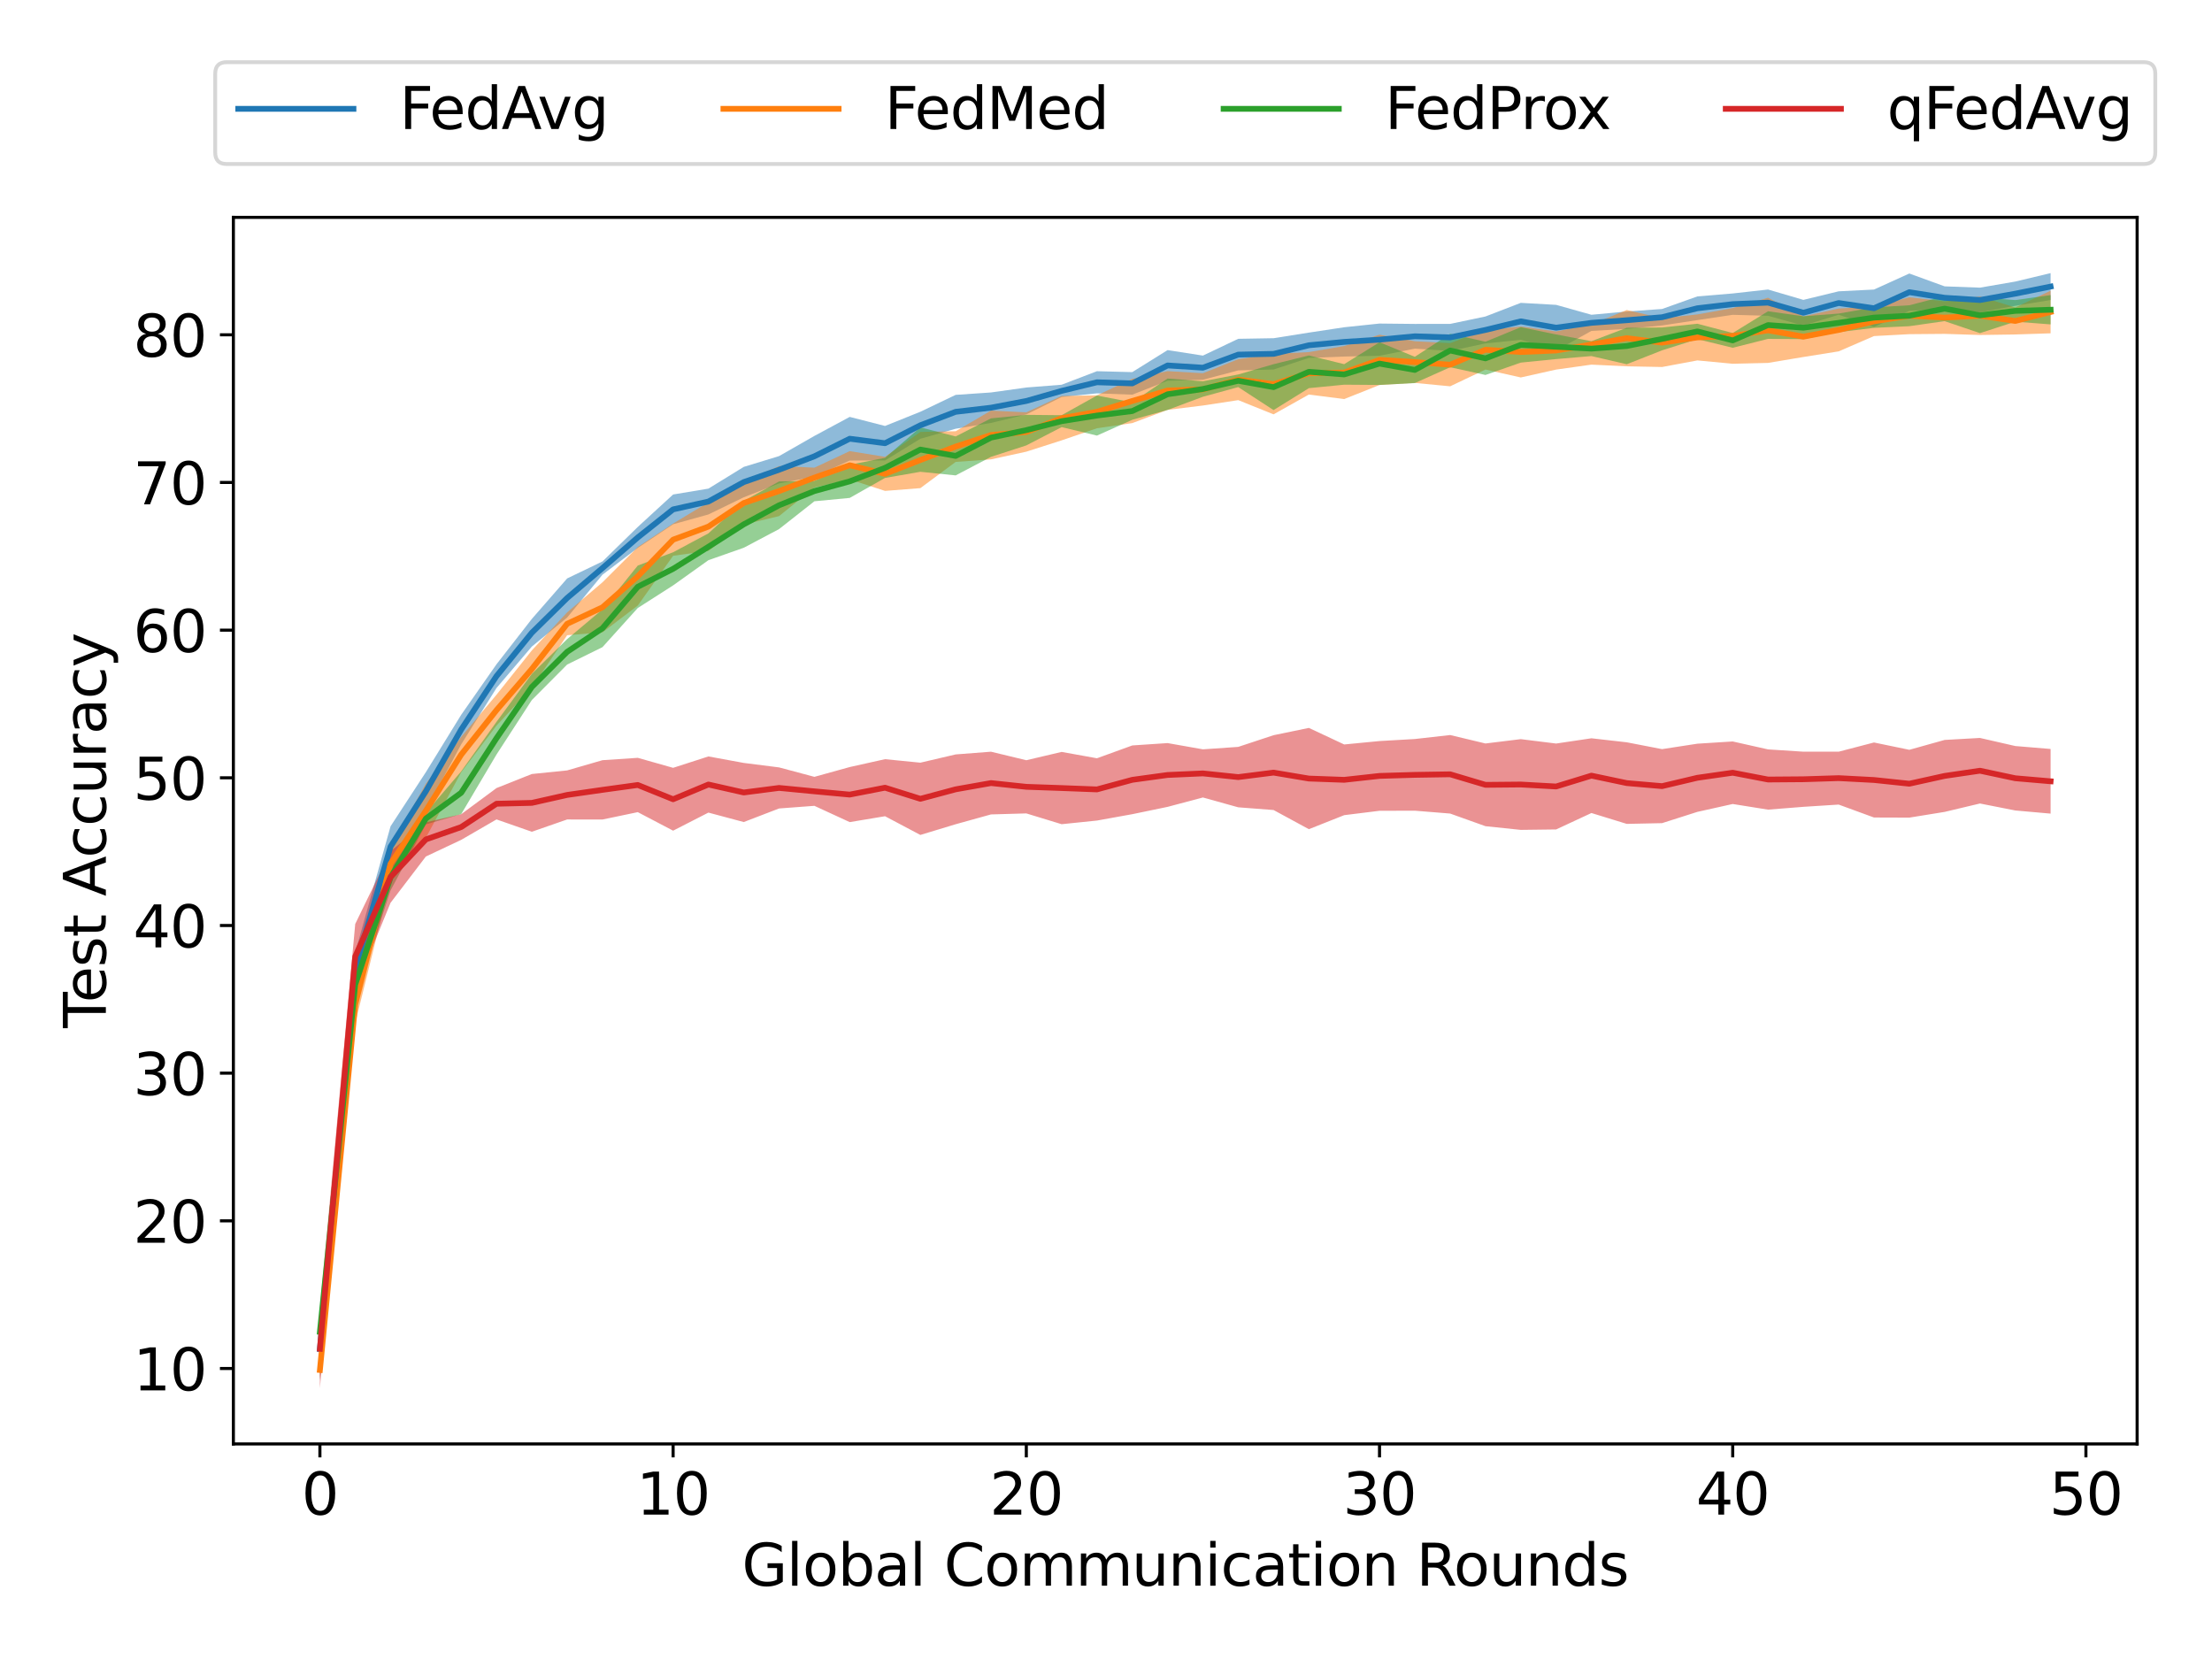 <?xml version="1.0" encoding="utf-8" standalone="no"?>
<!DOCTYPE svg PUBLIC "-//W3C//DTD SVG 1.1//EN"
  "http://www.w3.org/Graphics/SVG/1.1/DTD/svg11.dtd">
<svg height="432pt" version="1.1" viewBox="0 0 576 432" width="576pt" xmlns="http://www.w3.org/2000/svg" xmlns:xlink="http://www.w3.org/1999/xlink">
 <defs>
  <style type="text/css">*{stroke-linecap:butt;stroke-linejoin:round;}</style>
 </defs>
 <g id="figure_1">
  <g id="patch_1">
   <path d="M 0 432 
L 576 432 
L 576 0 
L 0 0 
z
" style="fill:#ffffff;"/>
  </g>
  <g id="axes_1">
   <g id="patch_2">
    <path d="M 60.77 376 
L 556.505 376 
L 556.505 56.602 
L 60.77 56.602 
z
" style="fill:#ffffff;"/>
   </g>
   <g id="PolyCollection_1">
    <path clip-path="url(#pa3f9c784a3)" d="M 83.303 343.188 
L 83.303 359.392 
L 92.501 256.352 
L 101.698 225.734 
L 110.895 211.021 
L 120.093 193.831 
L 129.29 179.148 
L 138.487 168.366 
L 147.685 160.805 
L 156.882 149.651 
L 166.079 142.673 
L 175.277 136.519 
L 184.474 133.962 
L 193.671 129.495 
L 202.868 125.879 
L 212.066 124.124 
L 221.263 119.925 
L 230.46 119.904 
L 239.658 114.257 
L 248.855 111.646 
L 258.052 110.13 
L 267.25 107.916 
L 276.447 103.382 
L 285.644 102.425 
L 294.842 102.772 
L 304.039 99.16 
L 313.236 98.895 
L 322.433 96.454 
L 331.631 96.222 
L 340.828 93.201 
L 350.025 92.843 
L 359.223 92.64 
L 368.42 90.789 
L 377.617 91.38 
L 386.815 89.419 
L 396.012 88.488 
L 405.209 91.279 
L 414.407 86.166 
L 423.604 85.654 
L 432.801 84.751 
L 441.998 83.353 
L 451.196 81.978 
L 460.393 82.228 
L 469.59 84.786 
L 478.788 81.953 
L 487.985 85.14 
L 497.182 80.944 
L 506.38 80.518 
L 515.577 81.349 
L 524.774 79.626 
L 533.972 78.124 
L 533.972 71.12 
L 533.972 71.12 
L 524.774 73.317 
L 515.577 74.904 
L 506.38 74.567 
L 497.182 71.221 
L 487.985 75.397 
L 478.788 75.858 
L 469.59 78.087 
L 460.393 75.388 
L 451.196 76.417 
L 441.998 77.184 
L 432.801 80.459 
L 423.604 81.113 
L 414.407 81.963 
L 405.209 79.382 
L 396.012 78.863 
L 386.815 82.41 
L 377.617 84.343 
L 368.42 84.35 
L 359.223 84.252 
L 350.025 85.217 
L 340.828 86.61 
L 331.631 88.068 
L 322.433 88.226 
L 313.236 92.598 
L 304.039 91.165 
L 294.842 96.899 
L 285.644 96.662 
L 276.447 100.183 
L 267.25 100.906 
L 258.052 102.197 
L 248.855 102.822 
L 239.658 107.221 
L 230.46 110.919 
L 221.263 108.562 
L 212.066 113.513 
L 202.868 118.768 
L 193.671 121.577 
L 184.474 127.234 
L 175.277 128.766 
L 166.079 137.214 
L 156.882 146.201 
L 147.685 150.624 
L 138.487 161.17 
L 129.29 172.973 
L 120.093 186.132 
L 110.895 201.067 
L 101.698 215.17 
L 92.501 248.024 
L 83.303 343.188 
z
" style="fill:#1f77b4;fill-opacity:0.5;"/>
   </g>
   <g id="PolyCollection_2">
    <path clip-path="url(#pa3f9c784a3)" d="M 83.303 354.214 
L 83.303 359.269 
L 92.501 266.434 
L 101.698 229.305 
L 110.895 218.157 
L 120.093 201.097 
L 129.29 188.938 
L 138.487 179.053 
L 147.685 165.41 
L 156.882 164.667 
L 166.079 157.686 
L 175.277 144.722 
L 184.474 143.449 
L 193.671 136.588 
L 202.868 134.393 
L 212.066 126.954 
L 221.263 124.842 
L 230.46 127.83 
L 239.658 127.11 
L 248.855 120.283 
L 258.052 119.621 
L 267.25 117.615 
L 276.447 114.67 
L 285.644 111.515 
L 294.842 110.175 
L 304.039 106.729 
L 313.236 105.596 
L 322.433 104.194 
L 331.631 107.895 
L 340.828 102.736 
L 350.025 103.919 
L 359.223 100.252 
L 368.42 99.712 
L 377.617 100.594 
L 386.815 96.225 
L 396.012 98.292 
L 405.209 96.238 
L 414.407 94.948 
L 423.604 95.389 
L 432.801 95.566 
L 441.998 93.852 
L 451.196 94.722 
L 460.393 94.502 
L 469.59 92.963 
L 478.788 91.495 
L 487.985 87.513 
L 497.182 87.018 
L 506.38 86.939 
L 515.577 87.23 
L 524.774 87.096 
L 533.972 86.795 
L 533.972 75.689 
L 533.972 75.689 
L 524.774 80.06 
L 515.577 77.2 
L 506.38 78.465 
L 497.182 77.412 
L 487.985 79.838 
L 478.788 80.334 
L 469.59 82.37 
L 460.393 77.522 
L 451.196 80.222 
L 441.998 81.872 
L 432.801 82.882 
L 423.604 80.723 
L 414.407 84.474 
L 405.209 86.299 
L 396.012 85.024 
L 386.815 85.923 
L 377.617 89.342 
L 368.42 88.861 
L 359.223 87.153 
L 350.025 90.105 
L 340.828 91.678 
L 331.631 92.166 
L 322.433 93.53 
L 313.236 97.19 
L 304.039 96.642 
L 294.842 98.647 
L 285.644 102.953 
L 276.447 103.108 
L 267.25 107.367 
L 258.052 106.919 
L 248.855 112.293 
L 239.658 112.475 
L 230.46 118.959 
L 221.263 117.469 
L 212.066 121.781 
L 202.868 121.352 
L 193.671 125.387 
L 184.474 130.792 
L 175.277 136.334 
L 166.079 142.45 
L 156.882 151.629 
L 147.685 159.453 
L 138.487 169.369 
L 129.29 180.901 
L 120.093 191.911 
L 110.895 204.055 
L 101.698 220.555 
L 92.501 256.633 
L 83.303 354.214 
z
" style="fill:#ff7f0e;fill-opacity:0.5;"/>
   </g>
   <g id="PolyCollection_3">
    <path clip-path="url(#pa3f9c784a3)" d="M 83.303 341.91 
L 83.303 351.714 
L 92.501 260.101 
L 101.698 231.882 
L 110.895 214.671 
L 120.093 212 
L 129.29 196.479 
L 138.487 182.292 
L 147.685 173.043 
L 156.882 168.516 
L 166.079 158.321 
L 175.277 152.435 
L 184.474 145.868 
L 193.671 142.636 
L 202.868 137.77 
L 212.066 130.531 
L 221.263 129.658 
L 230.46 124.456 
L 239.658 122.855 
L 248.855 123.793 
L 258.052 118.963 
L 267.25 115.983 
L 276.447 111.219 
L 285.644 113.427 
L 294.842 109.31 
L 304.039 106.747 
L 313.236 103.314 
L 322.433 100.8 
L 331.631 106.786 
L 340.828 101.077 
L 350.025 100.172 
L 359.223 100.239 
L 368.42 99.751 
L 377.617 95.629 
L 386.815 97.641 
L 396.012 94.422 
L 405.209 93.503 
L 414.407 92.719 
L 423.604 94.85 
L 432.801 91.226 
L 441.998 88.308 
L 451.196 90.563 
L 460.393 88.244 
L 469.59 88.306 
L 478.788 86.481 
L 487.985 85.375 
L 497.182 84.941 
L 506.38 83.624 
L 515.577 86.752 
L 524.774 83.761 
L 533.972 84.473 
L 533.972 76.842 
L 533.972 76.842 
L 524.774 78.138 
L 515.577 77.484 
L 506.38 77.108 
L 497.182 79.489 
L 487.985 80.029 
L 478.788 81.649 
L 469.59 82.355 
L 460.393 81.054 
L 451.196 86.718 
L 441.998 84.299 
L 432.801 85.276 
L 423.604 85.351 
L 414.407 88.845 
L 405.209 87.087 
L 396.012 85.195 
L 386.815 88.986 
L 377.617 86.909 
L 368.42 92.911 
L 359.223 89.113 
L 350.025 94.826 
L 340.828 92.559 
L 331.631 94.832 
L 322.433 97.508 
L 313.236 99.277 
L 304.039 98.57 
L 294.842 104.769 
L 285.644 102.989 
L 276.447 108.116 
L 267.25 108.026 
L 258.052 108.94 
L 248.855 113.65 
L 239.658 111.278 
L 230.46 119.217 
L 221.263 121.025 
L 212.066 125.213 
L 202.868 125.373 
L 193.671 130.437 
L 184.474 138.886 
L 175.277 143.807 
L 166.079 147.266 
L 156.882 158.684 
L 147.685 166.423 
L 138.487 175.475 
L 129.29 187.962 
L 120.093 200.867 
L 110.895 211.63 
L 101.698 224.987 
L 92.501 252.647 
L 83.303 341.91 
z
" style="fill:#2ca02c;fill-opacity:0.5;"/>
   </g>
   <g id="PolyCollection_4">
    <path clip-path="url(#pa3f9c784a3)" d="M 83.303 340.963 
L 83.303 361.482 
L 92.501 257.555 
L 101.698 235.086 
L 110.895 223.033 
L 120.093 218.697 
L 129.29 213.376 
L 138.487 216.587 
L 147.685 213.387 
L 156.882 213.403 
L 166.079 211.479 
L 175.277 216.305 
L 184.474 211.598 
L 193.671 214.06 
L 202.868 210.524 
L 212.066 209.836 
L 221.263 214.076 
L 230.46 212.544 
L 239.658 217.416 
L 248.855 214.629 
L 258.052 212.074 
L 267.25 211.81 
L 276.447 214.619 
L 285.644 213.671 
L 294.842 212.012 
L 304.039 210.105 
L 313.236 207.663 
L 322.433 210.222 
L 331.631 210.928 
L 340.828 215.917 
L 350.025 212.268 
L 359.223 211.127 
L 368.42 211.102 
L 377.617 211.848 
L 386.815 215.139 
L 396.012 216.1 
L 405.209 215.985 
L 414.407 211.708 
L 423.604 214.539 
L 432.801 214.344 
L 441.998 211.407 
L 451.196 209.36 
L 460.393 210.829 
L 469.59 210.097 
L 478.788 209.51 
L 487.985 212.877 
L 497.182 212.908 
L 506.38 211.417 
L 515.577 209.23 
L 524.774 211.045 
L 533.972 211.864 
L 533.972 195.03 
L 533.972 195.03 
L 524.774 194.264 
L 515.577 192.158 
L 506.38 192.677 
L 497.182 195.248 
L 487.985 193.341 
L 478.788 195.738 
L 469.59 195.736 
L 460.393 195.142 
L 451.196 193.074 
L 441.998 193.657 
L 432.801 195.072 
L 423.604 193.294 
L 414.407 192.248 
L 405.209 193.616 
L 396.012 192.471 
L 386.815 193.601 
L 377.617 191.401 
L 368.42 192.439 
L 359.223 192.968 
L 350.025 193.857 
L 340.828 189.547 
L 331.631 191.444 
L 322.433 194.488 
L 313.236 195.124 
L 304.039 193.497 
L 294.842 194.113 
L 285.644 197.453 
L 276.447 195.797 
L 267.25 197.96 
L 258.052 195.743 
L 248.855 196.449 
L 239.658 198.599 
L 230.46 197.688 
L 221.263 199.739 
L 212.066 202.288 
L 202.868 199.831 
L 193.671 198.663 
L 184.474 196.973 
L 175.277 199.941 
L 166.079 197.338 
L 156.882 197.952 
L 147.685 200.614 
L 138.487 201.551 
L 129.29 205.208 
L 120.093 212.022 
L 110.895 214.131 
L 101.698 221.659 
L 92.501 240.596 
L 83.303 340.963 
z
" style="fill:#d62728;fill-opacity:0.5;"/>
   </g>
   <g id="matplotlib.axis_1">
    <g id="xtick_1">
     <g id="line2d_1">
      <defs>
       <path d="M 0 0 
L 0 3.5 
" id="mc88803ffa0" style="stroke:#000000;stroke-width:0.8;"/>
      </defs>
      <g>
       <use style="stroke:#000000;stroke-width:0.8;" x="83.303" xlink:href="#mc88803ffa0" y="376"/>
      </g>
     </g>
     <g id="text_1">
      <!-- 0 -->
      <g transform="translate(78.532 394.398)scale(0.15 -0.15)">
       <defs>
        <path d="M 2034 4250 
Q 1547 4250 1301 3770 
Q 1056 3291 1056 2328 
Q 1056 1369 1301 889 
Q 1547 409 2034 409 
Q 2525 409 2770 889 
Q 3016 1369 3016 2328 
Q 3016 3291 2770 3770 
Q 2525 4250 2034 4250 
z
M 2034 4750 
Q 2819 4750 3233 4129 
Q 3647 3509 3647 2328 
Q 3647 1150 3233 529 
Q 2819 -91 2034 -91 
Q 1250 -91 836 529 
Q 422 1150 422 2328 
Q 422 3509 836 4129 
Q 1250 4750 2034 4750 
z
" id="DejaVuSans-30" transform="scale(0.016)"/>
       </defs>
       <use xlink:href="#DejaVuSans-30"/>
      </g>
     </g>
    </g>
    <g id="xtick_2">
     <g id="line2d_2">
      <g>
       <use style="stroke:#000000;stroke-width:0.8;" x="175.277" xlink:href="#mc88803ffa0" y="376"/>
      </g>
     </g>
     <g id="text_2">
      <!-- 10 -->
      <g transform="translate(165.733 394.398)scale(0.15 -0.15)">
       <defs>
        <path d="M 794 531 
L 1825 531 
L 1825 4091 
L 703 3866 
L 703 4441 
L 1819 4666 
L 2450 4666 
L 2450 531 
L 3481 531 
L 3481 0 
L 794 0 
L 794 531 
z
" id="DejaVuSans-31" transform="scale(0.016)"/>
       </defs>
       <use xlink:href="#DejaVuSans-31"/>
       <use x="63.623" xlink:href="#DejaVuSans-30"/>
      </g>
     </g>
    </g>
    <g id="xtick_3">
     <g id="line2d_3">
      <g>
       <use style="stroke:#000000;stroke-width:0.8;" x="267.25" xlink:href="#mc88803ffa0" y="376"/>
      </g>
     </g>
     <g id="text_3">
      <!-- 20 -->
      <g transform="translate(257.706 394.398)scale(0.15 -0.15)">
       <defs>
        <path d="M 1228 531 
L 3431 531 
L 3431 0 
L 469 0 
L 469 531 
Q 828 903 1448 1529 
Q 2069 2156 2228 2338 
Q 2531 2678 2651 2914 
Q 2772 3150 2772 3378 
Q 2772 3750 2511 3984 
Q 2250 4219 1831 4219 
Q 1534 4219 1204 4116 
Q 875 4013 500 3803 
L 500 4441 
Q 881 4594 1212 4672 
Q 1544 4750 1819 4750 
Q 2544 4750 2975 4387 
Q 3406 4025 3406 3419 
Q 3406 3131 3298 2873 
Q 3191 2616 2906 2266 
Q 2828 2175 2409 1742 
Q 1991 1309 1228 531 
z
" id="DejaVuSans-32" transform="scale(0.016)"/>
       </defs>
       <use xlink:href="#DejaVuSans-32"/>
       <use x="63.623" xlink:href="#DejaVuSans-30"/>
      </g>
     </g>
    </g>
    <g id="xtick_4">
     <g id="line2d_4">
      <g>
       <use style="stroke:#000000;stroke-width:0.8;" x="359.223" xlink:href="#mc88803ffa0" y="376"/>
      </g>
     </g>
     <g id="text_4">
      <!-- 30 -->
      <g transform="translate(349.679 394.398)scale(0.15 -0.15)">
       <defs>
        <path d="M 2597 2516 
Q 3050 2419 3304 2112 
Q 3559 1806 3559 1356 
Q 3559 666 3084 287 
Q 2609 -91 1734 -91 
Q 1441 -91 1130 -33 
Q 819 25 488 141 
L 488 750 
Q 750 597 1062 519 
Q 1375 441 1716 441 
Q 2309 441 2620 675 
Q 2931 909 2931 1356 
Q 2931 1769 2642 2001 
Q 2353 2234 1838 2234 
L 1294 2234 
L 1294 2753 
L 1863 2753 
Q 2328 2753 2575 2939 
Q 2822 3125 2822 3475 
Q 2822 3834 2567 4026 
Q 2313 4219 1838 4219 
Q 1578 4219 1281 4162 
Q 984 4106 628 3988 
L 628 4550 
Q 988 4650 1302 4700 
Q 1616 4750 1894 4750 
Q 2613 4750 3031 4423 
Q 3450 4097 3450 3541 
Q 3450 3153 3228 2886 
Q 3006 2619 2597 2516 
z
" id="DejaVuSans-33" transform="scale(0.016)"/>
       </defs>
       <use xlink:href="#DejaVuSans-33"/>
       <use x="63.623" xlink:href="#DejaVuSans-30"/>
      </g>
     </g>
    </g>
    <g id="xtick_5">
     <g id="line2d_5">
      <g>
       <use style="stroke:#000000;stroke-width:0.8;" x="451.196" xlink:href="#mc88803ffa0" y="376"/>
      </g>
     </g>
     <g id="text_5">
      <!-- 40 -->
      <g transform="translate(441.652 394.398)scale(0.15 -0.15)">
       <defs>
        <path d="M 2419 4116 
L 825 1625 
L 2419 1625 
L 2419 4116 
z
M 2253 4666 
L 3047 4666 
L 3047 1625 
L 3713 1625 
L 3713 1100 
L 3047 1100 
L 3047 0 
L 2419 0 
L 2419 1100 
L 313 1100 
L 313 1709 
L 2253 4666 
z
" id="DejaVuSans-34" transform="scale(0.016)"/>
       </defs>
       <use xlink:href="#DejaVuSans-34"/>
       <use x="63.623" xlink:href="#DejaVuSans-30"/>
      </g>
     </g>
    </g>
    <g id="xtick_6">
     <g id="line2d_6">
      <g>
       <use style="stroke:#000000;stroke-width:0.8;" x="543.169" xlink:href="#mc88803ffa0" y="376"/>
      </g>
     </g>
     <g id="text_6">
      <!-- 50 -->
      <g transform="translate(533.625 394.398)scale(0.15 -0.15)">
       <defs>
        <path d="M 691 4666 
L 3169 4666 
L 3169 4134 
L 1269 4134 
L 1269 2991 
Q 1406 3038 1543 3061 
Q 1681 3084 1819 3084 
Q 2600 3084 3056 2656 
Q 3513 2228 3513 1497 
Q 3513 744 3044 326 
Q 2575 -91 1722 -91 
Q 1428 -91 1123 -41 
Q 819 9 494 109 
L 494 744 
Q 775 591 1075 516 
Q 1375 441 1709 441 
Q 2250 441 2565 725 
Q 2881 1009 2881 1497 
Q 2881 1984 2565 2268 
Q 2250 2553 1709 2553 
Q 1456 2553 1204 2497 
Q 953 2441 691 2322 
L 691 4666 
z
" id="DejaVuSans-35" transform="scale(0.016)"/>
       </defs>
       <use xlink:href="#DejaVuSans-35"/>
       <use x="63.623" xlink:href="#DejaVuSans-30"/>
      </g>
     </g>
    </g>
    <g id="text_7">
     <!-- Global Communication Rounds -->
     <g transform="translate(193.195 412.915)scale(0.15 -0.15)">
      <defs>
       <path d="M 3809 666 
L 3809 1919 
L 2778 1919 
L 2778 2438 
L 4434 2438 
L 4434 434 
Q 4069 175 3628 42 
Q 3188 -91 2688 -91 
Q 1594 -91 976 548 
Q 359 1188 359 2328 
Q 359 3472 976 4111 
Q 1594 4750 2688 4750 
Q 3144 4750 3555 4637 
Q 3966 4525 4313 4306 
L 4313 3634 
Q 3963 3931 3569 4081 
Q 3175 4231 2741 4231 
Q 1884 4231 1454 3753 
Q 1025 3275 1025 2328 
Q 1025 1384 1454 906 
Q 1884 428 2741 428 
Q 3075 428 3337 486 
Q 3600 544 3809 666 
z
" id="DejaVuSans-47" transform="scale(0.016)"/>
       <path d="M 603 4863 
L 1178 4863 
L 1178 0 
L 603 0 
L 603 4863 
z
" id="DejaVuSans-6c" transform="scale(0.016)"/>
       <path d="M 1959 3097 
Q 1497 3097 1228 2736 
Q 959 2375 959 1747 
Q 959 1119 1226 758 
Q 1494 397 1959 397 
Q 2419 397 2687 759 
Q 2956 1122 2956 1747 
Q 2956 2369 2687 2733 
Q 2419 3097 1959 3097 
z
M 1959 3584 
Q 2709 3584 3137 3096 
Q 3566 2609 3566 1747 
Q 3566 888 3137 398 
Q 2709 -91 1959 -91 
Q 1206 -91 779 398 
Q 353 888 353 1747 
Q 353 2609 779 3096 
Q 1206 3584 1959 3584 
z
" id="DejaVuSans-6f" transform="scale(0.016)"/>
       <path d="M 3116 1747 
Q 3116 2381 2855 2742 
Q 2594 3103 2138 3103 
Q 1681 3103 1420 2742 
Q 1159 2381 1159 1747 
Q 1159 1113 1420 752 
Q 1681 391 2138 391 
Q 2594 391 2855 752 
Q 3116 1113 3116 1747 
z
M 1159 2969 
Q 1341 3281 1617 3432 
Q 1894 3584 2278 3584 
Q 2916 3584 3314 3078 
Q 3713 2572 3713 1747 
Q 3713 922 3314 415 
Q 2916 -91 2278 -91 
Q 1894 -91 1617 61 
Q 1341 213 1159 525 
L 1159 0 
L 581 0 
L 581 4863 
L 1159 4863 
L 1159 2969 
z
" id="DejaVuSans-62" transform="scale(0.016)"/>
       <path d="M 2194 1759 
Q 1497 1759 1228 1600 
Q 959 1441 959 1056 
Q 959 750 1161 570 
Q 1363 391 1709 391 
Q 2188 391 2477 730 
Q 2766 1069 2766 1631 
L 2766 1759 
L 2194 1759 
z
M 3341 1997 
L 3341 0 
L 2766 0 
L 2766 531 
Q 2569 213 2275 61 
Q 1981 -91 1556 -91 
Q 1019 -91 701 211 
Q 384 513 384 1019 
Q 384 1609 779 1909 
Q 1175 2209 1959 2209 
L 2766 2209 
L 2766 2266 
Q 2766 2663 2505 2880 
Q 2244 3097 1772 3097 
Q 1472 3097 1187 3025 
Q 903 2953 641 2809 
L 641 3341 
Q 956 3463 1253 3523 
Q 1550 3584 1831 3584 
Q 2591 3584 2966 3190 
Q 3341 2797 3341 1997 
z
" id="DejaVuSans-61" transform="scale(0.016)"/>
       <path id="DejaVuSans-20" transform="scale(0.016)"/>
       <path d="M 4122 4306 
L 4122 3641 
Q 3803 3938 3442 4084 
Q 3081 4231 2675 4231 
Q 1875 4231 1450 3742 
Q 1025 3253 1025 2328 
Q 1025 1406 1450 917 
Q 1875 428 2675 428 
Q 3081 428 3442 575 
Q 3803 722 4122 1019 
L 4122 359 
Q 3791 134 3420 21 
Q 3050 -91 2638 -91 
Q 1578 -91 968 557 
Q 359 1206 359 2328 
Q 359 3453 968 4101 
Q 1578 4750 2638 4750 
Q 3056 4750 3426 4639 
Q 3797 4528 4122 4306 
z
" id="DejaVuSans-43" transform="scale(0.016)"/>
       <path d="M 3328 2828 
Q 3544 3216 3844 3400 
Q 4144 3584 4550 3584 
Q 5097 3584 5394 3201 
Q 5691 2819 5691 2113 
L 5691 0 
L 5113 0 
L 5113 2094 
Q 5113 2597 4934 2840 
Q 4756 3084 4391 3084 
Q 3944 3084 3684 2787 
Q 3425 2491 3425 1978 
L 3425 0 
L 2847 0 
L 2847 2094 
Q 2847 2600 2669 2842 
Q 2491 3084 2119 3084 
Q 1678 3084 1418 2786 
Q 1159 2488 1159 1978 
L 1159 0 
L 581 0 
L 581 3500 
L 1159 3500 
L 1159 2956 
Q 1356 3278 1631 3431 
Q 1906 3584 2284 3584 
Q 2666 3584 2933 3390 
Q 3200 3197 3328 2828 
z
" id="DejaVuSans-6d" transform="scale(0.016)"/>
       <path d="M 544 1381 
L 544 3500 
L 1119 3500 
L 1119 1403 
Q 1119 906 1312 657 
Q 1506 409 1894 409 
Q 2359 409 2629 706 
Q 2900 1003 2900 1516 
L 2900 3500 
L 3475 3500 
L 3475 0 
L 2900 0 
L 2900 538 
Q 2691 219 2414 64 
Q 2138 -91 1772 -91 
Q 1169 -91 856 284 
Q 544 659 544 1381 
z
M 1991 3584 
L 1991 3584 
z
" id="DejaVuSans-75" transform="scale(0.016)"/>
       <path d="M 3513 2113 
L 3513 0 
L 2938 0 
L 2938 2094 
Q 2938 2591 2744 2837 
Q 2550 3084 2163 3084 
Q 1697 3084 1428 2787 
Q 1159 2491 1159 1978 
L 1159 0 
L 581 0 
L 581 3500 
L 1159 3500 
L 1159 2956 
Q 1366 3272 1645 3428 
Q 1925 3584 2291 3584 
Q 2894 3584 3203 3211 
Q 3513 2838 3513 2113 
z
" id="DejaVuSans-6e" transform="scale(0.016)"/>
       <path d="M 603 3500 
L 1178 3500 
L 1178 0 
L 603 0 
L 603 3500 
z
M 603 4863 
L 1178 4863 
L 1178 4134 
L 603 4134 
L 603 4863 
z
" id="DejaVuSans-69" transform="scale(0.016)"/>
       <path d="M 3122 3366 
L 3122 2828 
Q 2878 2963 2633 3030 
Q 2388 3097 2138 3097 
Q 1578 3097 1268 2742 
Q 959 2388 959 1747 
Q 959 1106 1268 751 
Q 1578 397 2138 397 
Q 2388 397 2633 464 
Q 2878 531 3122 666 
L 3122 134 
Q 2881 22 2623 -34 
Q 2366 -91 2075 -91 
Q 1284 -91 818 406 
Q 353 903 353 1747 
Q 353 2603 823 3093 
Q 1294 3584 2113 3584 
Q 2378 3584 2631 3529 
Q 2884 3475 3122 3366 
z
" id="DejaVuSans-63" transform="scale(0.016)"/>
       <path d="M 1172 4494 
L 1172 3500 
L 2356 3500 
L 2356 3053 
L 1172 3053 
L 1172 1153 
Q 1172 725 1289 603 
Q 1406 481 1766 481 
L 2356 481 
L 2356 0 
L 1766 0 
Q 1100 0 847 248 
Q 594 497 594 1153 
L 594 3053 
L 172 3053 
L 172 3500 
L 594 3500 
L 594 4494 
L 1172 4494 
z
" id="DejaVuSans-74" transform="scale(0.016)"/>
       <path d="M 2841 2188 
Q 3044 2119 3236 1894 
Q 3428 1669 3622 1275 
L 4263 0 
L 3584 0 
L 2988 1197 
Q 2756 1666 2539 1819 
Q 2322 1972 1947 1972 
L 1259 1972 
L 1259 0 
L 628 0 
L 628 4666 
L 2053 4666 
Q 2853 4666 3247 4331 
Q 3641 3997 3641 3322 
Q 3641 2881 3436 2590 
Q 3231 2300 2841 2188 
z
M 1259 4147 
L 1259 2491 
L 2053 2491 
Q 2509 2491 2742 2702 
Q 2975 2913 2975 3322 
Q 2975 3731 2742 3939 
Q 2509 4147 2053 4147 
L 1259 4147 
z
" id="DejaVuSans-52" transform="scale(0.016)"/>
       <path d="M 2906 2969 
L 2906 4863 
L 3481 4863 
L 3481 0 
L 2906 0 
L 2906 525 
Q 2725 213 2448 61 
Q 2172 -91 1784 -91 
Q 1150 -91 751 415 
Q 353 922 353 1747 
Q 353 2572 751 3078 
Q 1150 3584 1784 3584 
Q 2172 3584 2448 3432 
Q 2725 3281 2906 2969 
z
M 947 1747 
Q 947 1113 1208 752 
Q 1469 391 1925 391 
Q 2381 391 2643 752 
Q 2906 1113 2906 1747 
Q 2906 2381 2643 2742 
Q 2381 3103 1925 3103 
Q 1469 3103 1208 2742 
Q 947 2381 947 1747 
z
" id="DejaVuSans-64" transform="scale(0.016)"/>
       <path d="M 2834 3397 
L 2834 2853 
Q 2591 2978 2328 3040 
Q 2066 3103 1784 3103 
Q 1356 3103 1142 2972 
Q 928 2841 928 2578 
Q 928 2378 1081 2264 
Q 1234 2150 1697 2047 
L 1894 2003 
Q 2506 1872 2764 1633 
Q 3022 1394 3022 966 
Q 3022 478 2636 193 
Q 2250 -91 1575 -91 
Q 1294 -91 989 -36 
Q 684 19 347 128 
L 347 722 
Q 666 556 975 473 
Q 1284 391 1588 391 
Q 1994 391 2212 530 
Q 2431 669 2431 922 
Q 2431 1156 2273 1281 
Q 2116 1406 1581 1522 
L 1381 1569 
Q 847 1681 609 1914 
Q 372 2147 372 2553 
Q 372 3047 722 3315 
Q 1072 3584 1716 3584 
Q 2034 3584 2315 3537 
Q 2597 3491 2834 3397 
z
" id="DejaVuSans-73" transform="scale(0.016)"/>
      </defs>
      <use xlink:href="#DejaVuSans-47"/>
      <use x="77.49" xlink:href="#DejaVuSans-6c"/>
      <use x="105.273" xlink:href="#DejaVuSans-6f"/>
      <use x="166.455" xlink:href="#DejaVuSans-62"/>
      <use x="229.932" xlink:href="#DejaVuSans-61"/>
      <use x="291.211" xlink:href="#DejaVuSans-6c"/>
      <use x="318.994" xlink:href="#DejaVuSans-20"/>
      <use x="350.781" xlink:href="#DejaVuSans-43"/>
      <use x="420.605" xlink:href="#DejaVuSans-6f"/>
      <use x="481.787" xlink:href="#DejaVuSans-6d"/>
      <use x="579.199" xlink:href="#DejaVuSans-6d"/>
      <use x="676.611" xlink:href="#DejaVuSans-75"/>
      <use x="739.99" xlink:href="#DejaVuSans-6e"/>
      <use x="803.369" xlink:href="#DejaVuSans-69"/>
      <use x="831.152" xlink:href="#DejaVuSans-63"/>
      <use x="886.133" xlink:href="#DejaVuSans-61"/>
      <use x="947.412" xlink:href="#DejaVuSans-74"/>
      <use x="986.621" xlink:href="#DejaVuSans-69"/>
      <use x="1014.404" xlink:href="#DejaVuSans-6f"/>
      <use x="1075.586" xlink:href="#DejaVuSans-6e"/>
      <use x="1138.965" xlink:href="#DejaVuSans-20"/>
      <use x="1170.752" xlink:href="#DejaVuSans-52"/>
      <use x="1235.734" xlink:href="#DejaVuSans-6f"/>
      <use x="1296.916" xlink:href="#DejaVuSans-75"/>
      <use x="1360.295" xlink:href="#DejaVuSans-6e"/>
      <use x="1423.674" xlink:href="#DejaVuSans-64"/>
      <use x="1487.15" xlink:href="#DejaVuSans-73"/>
     </g>
    </g>
   </g>
   <g id="matplotlib.axis_2">
    <g id="ytick_1">
     <g id="line2d_7">
      <defs>
       <path d="M 0 0 
L -3.5 0 
" id="m85a1e1609c" style="stroke:#000000;stroke-width:0.8;"/>
      </defs>
      <g>
       <use style="stroke:#000000;stroke-width:0.8;" x="60.77" xlink:href="#m85a1e1609c" y="356.352"/>
      </g>
     </g>
     <g id="text_8">
      <!-- 10 -->
      <g transform="translate(34.682 362.051)scale(0.15 -0.15)">
       <use xlink:href="#DejaVuSans-31"/>
       <use x="63.623" xlink:href="#DejaVuSans-30"/>
      </g>
     </g>
    </g>
    <g id="ytick_2">
     <g id="line2d_8">
      <g>
       <use style="stroke:#000000;stroke-width:0.8;" x="60.77" xlink:href="#m85a1e1609c" y="317.899"/>
      </g>
     </g>
     <g id="text_9">
      <!-- 20 -->
      <g transform="translate(34.682 323.598)scale(0.15 -0.15)">
       <use xlink:href="#DejaVuSans-32"/>
       <use x="63.623" xlink:href="#DejaVuSans-30"/>
      </g>
     </g>
    </g>
    <g id="ytick_3">
     <g id="line2d_9">
      <g>
       <use style="stroke:#000000;stroke-width:0.8;" x="60.77" xlink:href="#m85a1e1609c" y="279.446"/>
      </g>
     </g>
     <g id="text_10">
      <!-- 30 -->
      <g transform="translate(34.682 285.145)scale(0.15 -0.15)">
       <use xlink:href="#DejaVuSans-33"/>
       <use x="63.623" xlink:href="#DejaVuSans-30"/>
      </g>
     </g>
    </g>
    <g id="ytick_4">
     <g id="line2d_10">
      <g>
       <use style="stroke:#000000;stroke-width:0.8;" x="60.77" xlink:href="#m85a1e1609c" y="240.993"/>
      </g>
     </g>
     <g id="text_11">
      <!-- 40 -->
      <g transform="translate(34.682 246.692)scale(0.15 -0.15)">
       <use xlink:href="#DejaVuSans-34"/>
       <use x="63.623" xlink:href="#DejaVuSans-30"/>
      </g>
     </g>
    </g>
    <g id="ytick_5">
     <g id="line2d_11">
      <g>
       <use style="stroke:#000000;stroke-width:0.8;" x="60.77" xlink:href="#m85a1e1609c" y="202.54"/>
      </g>
     </g>
     <g id="text_12">
      <!-- 50 -->
      <g transform="translate(34.682 208.238)scale(0.15 -0.15)">
       <use xlink:href="#DejaVuSans-35"/>
       <use x="63.623" xlink:href="#DejaVuSans-30"/>
      </g>
     </g>
    </g>
    <g id="ytick_6">
     <g id="line2d_12">
      <g>
       <use style="stroke:#000000;stroke-width:0.8;" x="60.77" xlink:href="#m85a1e1609c" y="164.086"/>
      </g>
     </g>
     <g id="text_13">
      <!-- 60 -->
      <g transform="translate(34.682 169.785)scale(0.15 -0.15)">
       <defs>
        <path d="M 2113 2584 
Q 1688 2584 1439 2293 
Q 1191 2003 1191 1497 
Q 1191 994 1439 701 
Q 1688 409 2113 409 
Q 2538 409 2786 701 
Q 3034 994 3034 1497 
Q 3034 2003 2786 2293 
Q 2538 2584 2113 2584 
z
M 3366 4563 
L 3366 3988 
Q 3128 4100 2886 4159 
Q 2644 4219 2406 4219 
Q 1781 4219 1451 3797 
Q 1122 3375 1075 2522 
Q 1259 2794 1537 2939 
Q 1816 3084 2150 3084 
Q 2853 3084 3261 2657 
Q 3669 2231 3669 1497 
Q 3669 778 3244 343 
Q 2819 -91 2113 -91 
Q 1303 -91 875 529 
Q 447 1150 447 2328 
Q 447 3434 972 4092 
Q 1497 4750 2381 4750 
Q 2619 4750 2861 4703 
Q 3103 4656 3366 4563 
z
" id="DejaVuSans-36" transform="scale(0.016)"/>
       </defs>
       <use xlink:href="#DejaVuSans-36"/>
       <use x="63.623" xlink:href="#DejaVuSans-30"/>
      </g>
     </g>
    </g>
    <g id="ytick_7">
     <g id="line2d_13">
      <g>
       <use style="stroke:#000000;stroke-width:0.8;" x="60.77" xlink:href="#m85a1e1609c" y="125.633"/>
      </g>
     </g>
     <g id="text_14">
      <!-- 70 -->
      <g transform="translate(34.682 131.332)scale(0.15 -0.15)">
       <defs>
        <path d="M 525 4666 
L 3525 4666 
L 3525 4397 
L 1831 0 
L 1172 0 
L 2766 4134 
L 525 4134 
L 525 4666 
z
" id="DejaVuSans-37" transform="scale(0.016)"/>
       </defs>
       <use xlink:href="#DejaVuSans-37"/>
       <use x="63.623" xlink:href="#DejaVuSans-30"/>
      </g>
     </g>
    </g>
    <g id="ytick_8">
     <g id="line2d_14">
      <g>
       <use style="stroke:#000000;stroke-width:0.8;" x="60.77" xlink:href="#m85a1e1609c" y="87.18"/>
      </g>
     </g>
     <g id="text_15">
      <!-- 80 -->
      <g transform="translate(34.682 92.879)scale(0.15 -0.15)">
       <defs>
        <path d="M 2034 2216 
Q 1584 2216 1326 1975 
Q 1069 1734 1069 1313 
Q 1069 891 1326 650 
Q 1584 409 2034 409 
Q 2484 409 2743 651 
Q 3003 894 3003 1313 
Q 3003 1734 2745 1975 
Q 2488 2216 2034 2216 
z
M 1403 2484 
Q 997 2584 770 2862 
Q 544 3141 544 3541 
Q 544 4100 942 4425 
Q 1341 4750 2034 4750 
Q 2731 4750 3128 4425 
Q 3525 4100 3525 3541 
Q 3525 3141 3298 2862 
Q 3072 2584 2669 2484 
Q 3125 2378 3379 2068 
Q 3634 1759 3634 1313 
Q 3634 634 3220 271 
Q 2806 -91 2034 -91 
Q 1263 -91 848 271 
Q 434 634 434 1313 
Q 434 1759 690 2068 
Q 947 2378 1403 2484 
z
M 1172 3481 
Q 1172 3119 1398 2916 
Q 1625 2713 2034 2713 
Q 2441 2713 2670 2916 
Q 2900 3119 2900 3481 
Q 2900 3844 2670 4047 
Q 2441 4250 2034 4250 
Q 1625 4250 1398 4047 
Q 1172 3844 1172 3481 
z
" id="DejaVuSans-38" transform="scale(0.016)"/>
       </defs>
       <use xlink:href="#DejaVuSans-38"/>
       <use x="63.623" xlink:href="#DejaVuSans-30"/>
      </g>
     </g>
    </g>
    <g id="text_16">
     <!-- Test Accuracy -->
     <g transform="translate(27.563 267.695)rotate(-90)scale(0.15 -0.15)">
      <defs>
       <path d="M -19 4666 
L 3928 4666 
L 3928 4134 
L 2272 4134 
L 2272 0 
L 1638 0 
L 1638 4134 
L -19 4134 
L -19 4666 
z
" id="DejaVuSans-54" transform="scale(0.016)"/>
       <path d="M 3597 1894 
L 3597 1613 
L 953 1613 
Q 991 1019 1311 708 
Q 1631 397 2203 397 
Q 2534 397 2845 478 
Q 3156 559 3463 722 
L 3463 178 
Q 3153 47 2828 -22 
Q 2503 -91 2169 -91 
Q 1331 -91 842 396 
Q 353 884 353 1716 
Q 353 2575 817 3079 
Q 1281 3584 2069 3584 
Q 2775 3584 3186 3129 
Q 3597 2675 3597 1894 
z
M 3022 2063 
Q 3016 2534 2758 2815 
Q 2500 3097 2075 3097 
Q 1594 3097 1305 2825 
Q 1016 2553 972 2059 
L 3022 2063 
z
" id="DejaVuSans-65" transform="scale(0.016)"/>
       <path d="M 2188 4044 
L 1331 1722 
L 3047 1722 
L 2188 4044 
z
M 1831 4666 
L 2547 4666 
L 4325 0 
L 3669 0 
L 3244 1197 
L 1141 1197 
L 716 0 
L 50 0 
L 1831 4666 
z
" id="DejaVuSans-41" transform="scale(0.016)"/>
       <path d="M 2631 2963 
Q 2534 3019 2420 3045 
Q 2306 3072 2169 3072 
Q 1681 3072 1420 2755 
Q 1159 2438 1159 1844 
L 1159 0 
L 581 0 
L 581 3500 
L 1159 3500 
L 1159 2956 
Q 1341 3275 1631 3429 
Q 1922 3584 2338 3584 
Q 2397 3584 2469 3576 
Q 2541 3569 2628 3553 
L 2631 2963 
z
" id="DejaVuSans-72" transform="scale(0.016)"/>
       <path d="M 2059 -325 
Q 1816 -950 1584 -1140 
Q 1353 -1331 966 -1331 
L 506 -1331 
L 506 -850 
L 844 -850 
Q 1081 -850 1212 -737 
Q 1344 -625 1503 -206 
L 1606 56 
L 191 3500 
L 800 3500 
L 1894 763 
L 2988 3500 
L 3597 3500 
L 2059 -325 
z
" id="DejaVuSans-79" transform="scale(0.016)"/>
      </defs>
      <use xlink:href="#DejaVuSans-54"/>
      <use x="44.084" xlink:href="#DejaVuSans-65"/>
      <use x="105.607" xlink:href="#DejaVuSans-73"/>
      <use x="157.707" xlink:href="#DejaVuSans-74"/>
      <use x="196.916" xlink:href="#DejaVuSans-20"/>
      <use x="228.703" xlink:href="#DejaVuSans-41"/>
      <use x="295.361" xlink:href="#DejaVuSans-63"/>
      <use x="350.342" xlink:href="#DejaVuSans-63"/>
      <use x="405.322" xlink:href="#DejaVuSans-75"/>
      <use x="468.701" xlink:href="#DejaVuSans-72"/>
      <use x="509.814" xlink:href="#DejaVuSans-61"/>
      <use x="571.094" xlink:href="#DejaVuSans-63"/>
      <use x="626.074" xlink:href="#DejaVuSans-79"/>
     </g>
    </g>
   </g>
   <g id="line2d_15">
    <path clip-path="url(#pa3f9c784a3)" d="M 83.303 351.29 
L 92.501 252.188 
L 101.698 220.452 
L 110.895 206.044 
L 120.093 189.981 
L 129.29 176.06 
L 138.487 164.768 
L 147.685 155.714 
L 156.882 147.926 
L 166.079 139.944 
L 175.277 132.642 
L 184.474 130.598 
L 193.671 125.536 
L 202.868 122.323 
L 212.066 118.819 
L 221.263 114.243 
L 230.46 115.412 
L 239.658 110.739 
L 248.855 107.234 
L 258.052 106.163 
L 267.25 104.411 
L 276.447 101.783 
L 285.644 99.544 
L 294.842 99.836 
L 304.039 95.163 
L 313.236 95.747 
L 322.433 92.34 
L 331.631 92.145 
L 340.828 89.906 
L 350.025 89.03 
L 359.223 88.446 
L 368.42 87.569 
L 377.617 87.862 
L 386.815 85.915 
L 396.012 83.675 
L 405.209 85.33 
L 414.407 84.065 
L 423.604 83.383 
L 432.801 82.605 
L 441.998 80.268 
L 451.196 79.197 
L 460.393 78.808 
L 469.59 81.436 
L 478.788 78.905 
L 487.985 80.268 
L 497.182 76.082 
L 506.38 77.542 
L 515.577 78.127 
L 524.774 76.472 
L 533.972 74.622 
" style="fill:none;stroke:#1f77b4;stroke-linecap:square;stroke-width:1.5;"/>
   </g>
   <g id="line2d_16">
    <path clip-path="url(#pa3f9c784a3)" d="M 83.303 356.742 
L 92.501 261.534 
L 101.698 224.93 
L 110.895 211.106 
L 120.093 196.504 
L 129.29 184.919 
L 138.487 174.211 
L 147.685 162.431 
L 156.882 158.148 
L 166.079 150.068 
L 175.277 140.528 
L 184.474 137.121 
L 193.671 130.987 
L 202.868 127.872 
L 212.066 124.368 
L 221.263 121.155 
L 230.46 123.394 
L 239.658 119.792 
L 248.855 116.288 
L 258.052 113.27 
L 267.25 112.491 
L 276.447 108.889 
L 285.644 107.234 
L 294.842 104.411 
L 304.039 101.685 
L 313.236 101.393 
L 322.433 98.862 
L 331.631 100.03 
L 340.828 97.207 
L 350.025 97.012 
L 359.223 93.703 
L 368.42 94.287 
L 377.617 94.968 
L 386.815 91.074 
L 396.012 91.658 
L 405.209 91.269 
L 414.407 89.711 
L 423.604 88.056 
L 432.801 89.224 
L 441.998 87.862 
L 451.196 87.472 
L 460.393 86.012 
L 469.59 87.667 
L 478.788 85.915 
L 487.985 83.675 
L 497.182 82.215 
L 506.38 82.702 
L 515.577 82.215 
L 524.774 83.578 
L 533.972 81.242 
" style="fill:none;stroke:#ff7f0e;stroke-linecap:square;stroke-width:1.5;"/>
   </g>
   <g id="line2d_17">
    <path clip-path="url(#pa3f9c784a3)" d="M 83.303 346.812 
L 92.501 256.374 
L 101.698 228.435 
L 110.895 213.151 
L 120.093 206.434 
L 129.29 192.221 
L 138.487 178.884 
L 147.685 169.733 
L 156.882 163.6 
L 166.079 152.794 
L 175.277 148.121 
L 184.474 142.377 
L 193.671 136.536 
L 202.868 131.572 
L 212.066 127.872 
L 221.263 125.341 
L 230.46 121.837 
L 239.658 117.066 
L 248.855 118.721 
L 258.052 113.951 
L 267.25 112.004 
L 276.447 109.668 
L 285.644 108.208 
L 294.842 107.039 
L 304.039 102.659 
L 313.236 101.296 
L 322.433 99.154 
L 331.631 100.809 
L 340.828 96.818 
L 350.025 97.499 
L 359.223 94.676 
L 368.42 96.331 
L 377.617 91.269 
L 386.815 93.313 
L 396.012 89.809 
L 405.209 90.295 
L 414.407 90.782 
L 423.604 90.101 
L 432.801 88.251 
L 441.998 86.304 
L 451.196 88.64 
L 460.393 84.649 
L 469.59 85.33 
L 478.788 84.065 
L 487.985 82.702 
L 497.182 82.215 
L 506.38 80.366 
L 515.577 82.118 
L 524.774 80.95 
L 533.972 80.658 
" style="fill:none;stroke:#2ca02c;stroke-linecap:square;stroke-width:1.5;"/>
   </g>
   <g id="line2d_18">
    <path clip-path="url(#pa3f9c784a3)" d="M 83.303 351.223 
L 92.501 249.076 
L 101.698 228.372 
L 110.895 218.582 
L 120.093 215.36 
L 129.29 209.292 
L 138.487 209.069 
L 147.685 207 
L 156.882 205.677 
L 166.079 204.408 
L 175.277 208.123 
L 184.474 204.285 
L 193.671 206.362 
L 202.868 205.177 
L 212.066 206.062 
L 221.263 206.908 
L 230.46 205.116 
L 239.658 208.008 
L 248.855 205.539 
L 258.052 203.909 
L 267.25 204.885 
L 276.447 205.208 
L 285.644 205.562 
L 294.842 203.063 
L 304.039 201.801 
L 313.236 201.394 
L 322.433 202.355 
L 331.631 201.186 
L 340.828 202.732 
L 350.025 203.063 
L 359.223 202.047 
L 368.42 201.771 
L 377.617 201.624 
L 386.815 204.37 
L 396.012 204.285 
L 405.209 204.801 
L 414.407 201.978 
L 423.604 203.916 
L 432.801 204.708 
L 441.998 202.532 
L 451.196 201.217 
L 460.393 202.986 
L 469.59 202.916 
L 478.788 202.624 
L 487.985 203.109 
L 497.182 204.078 
L 506.38 202.047 
L 515.577 200.694 
L 524.774 202.655 
L 533.972 203.447 
" style="fill:none;stroke:#d62728;stroke-linecap:square;stroke-width:1.5;"/>
   </g>
   <g id="patch_3">
    <path d="M 60.77 376 
L 60.77 56.602 
" style="fill:none;stroke:#000000;stroke-linecap:square;stroke-linejoin:miter;stroke-width:0.8;"/>
   </g>
   <g id="patch_4">
    <path d="M 556.505 376 
L 556.505 56.602 
" style="fill:none;stroke:#000000;stroke-linecap:square;stroke-linejoin:miter;stroke-width:0.8;"/>
   </g>
   <g id="patch_5">
    <path d="M 60.77 376 
L 556.505 376 
" style="fill:none;stroke:#000000;stroke-linecap:square;stroke-linejoin:miter;stroke-width:0.8;"/>
   </g>
   <g id="patch_6">
    <path d="M 60.77 56.602 
L 556.505 56.602 
" style="fill:none;stroke:#000000;stroke-linecap:square;stroke-linejoin:miter;stroke-width:0.8;"/>
   </g>
   <g id="legend_1">
    <g id="patch_7">
     <path d="M 59.04 42.709 
L 558.235 42.709 
Q 561.235 42.709 561.235 39.709 
L 561.235 19.192 
Q 561.235 16.192 558.235 16.192 
L 59.04 16.192 
Q 56.04 16.192 56.04 19.192 
L 56.04 39.709 
Q 56.04 42.709 59.04 42.709 
z
" style="fill:#ffffff;opacity:0.8;stroke:#cccccc;stroke-linejoin:miter;"/>
    </g>
    <g id="line2d_19">
     <path d="M 62.04 28.34 
L 92.04 28.34 
" style="fill:none;stroke:#1f77b4;stroke-linecap:square;stroke-width:1.5;"/>
    </g>
    <g id="line2d_20"/>
    <g id="text_17">
     <!-- FedAvg -->
     <g transform="translate(104.04 33.59)scale(0.15 -0.15)">
      <defs>
       <path d="M 628 4666 
L 3309 4666 
L 3309 4134 
L 1259 4134 
L 1259 2759 
L 3109 2759 
L 3109 2228 
L 1259 2228 
L 1259 0 
L 628 0 
L 628 4666 
z
" id="DejaVuSans-46" transform="scale(0.016)"/>
       <path d="M 191 3500 
L 800 3500 
L 1894 563 
L 2988 3500 
L 3597 3500 
L 2284 0 
L 1503 0 
L 191 3500 
z
" id="DejaVuSans-76" transform="scale(0.016)"/>
       <path d="M 2906 1791 
Q 2906 2416 2648 2759 
Q 2391 3103 1925 3103 
Q 1463 3103 1205 2759 
Q 947 2416 947 1791 
Q 947 1169 1205 825 
Q 1463 481 1925 481 
Q 2391 481 2648 825 
Q 2906 1169 2906 1791 
z
M 3481 434 
Q 3481 -459 3084 -895 
Q 2688 -1331 1869 -1331 
Q 1566 -1331 1297 -1286 
Q 1028 -1241 775 -1147 
L 775 -588 
Q 1028 -725 1275 -790 
Q 1522 -856 1778 -856 
Q 2344 -856 2625 -561 
Q 2906 -266 2906 331 
L 2906 616 
Q 2728 306 2450 153 
Q 2172 0 1784 0 
Q 1141 0 747 490 
Q 353 981 353 1791 
Q 353 2603 747 3093 
Q 1141 3584 1784 3584 
Q 2172 3584 2450 3431 
Q 2728 3278 2906 2969 
L 2906 3500 
L 3481 3500 
L 3481 434 
z
" id="DejaVuSans-67" transform="scale(0.016)"/>
      </defs>
      <use xlink:href="#DejaVuSans-46"/>
      <use x="52.02" xlink:href="#DejaVuSans-65"/>
      <use x="113.543" xlink:href="#DejaVuSans-64"/>
      <use x="177.02" xlink:href="#DejaVuSans-41"/>
      <use x="239.553" xlink:href="#DejaVuSans-76"/>
      <use x="298.732" xlink:href="#DejaVuSans-67"/>
     </g>
    </g>
    <g id="line2d_21">
     <path d="M 188.375 28.34 
L 218.375 28.34 
" style="fill:none;stroke:#ff7f0e;stroke-linecap:square;stroke-width:1.5;"/>
    </g>
    <g id="line2d_22"/>
    <g id="text_18">
     <!-- FedMed -->
     <g transform="translate(230.375 33.59)scale(0.15 -0.15)">
      <defs>
       <path d="M 628 4666 
L 1569 4666 
L 2759 1491 
L 3956 4666 
L 4897 4666 
L 4897 0 
L 4281 0 
L 4281 4097 
L 3078 897 
L 2444 897 
L 1241 4097 
L 1241 0 
L 628 0 
L 628 4666 
z
" id="DejaVuSans-4d" transform="scale(0.016)"/>
      </defs>
      <use xlink:href="#DejaVuSans-46"/>
      <use x="52.02" xlink:href="#DejaVuSans-65"/>
      <use x="113.543" xlink:href="#DejaVuSans-64"/>
      <use x="177.02" xlink:href="#DejaVuSans-4d"/>
      <use x="263.299" xlink:href="#DejaVuSans-65"/>
      <use x="324.822" xlink:href="#DejaVuSans-64"/>
     </g>
    </g>
    <g id="line2d_23">
     <path d="M 318.624 28.34 
L 348.624 28.34 
" style="fill:none;stroke:#2ca02c;stroke-linecap:square;stroke-width:1.5;"/>
    </g>
    <g id="line2d_24"/>
    <g id="text_19">
     <!-- FedProx -->
     <g transform="translate(360.624 33.59)scale(0.15 -0.15)">
      <defs>
       <path d="M 1259 4147 
L 1259 2394 
L 2053 2394 
Q 2494 2394 2734 2622 
Q 2975 2850 2975 3272 
Q 2975 3691 2734 3919 
Q 2494 4147 2053 4147 
L 1259 4147 
z
M 628 4666 
L 2053 4666 
Q 2838 4666 3239 4311 
Q 3641 3956 3641 3272 
Q 3641 2581 3239 2228 
Q 2838 1875 2053 1875 
L 1259 1875 
L 1259 0 
L 628 0 
L 628 4666 
z
" id="DejaVuSans-50" transform="scale(0.016)"/>
       <path d="M 3513 3500 
L 2247 1797 
L 3578 0 
L 2900 0 
L 1881 1375 
L 863 0 
L 184 0 
L 1544 1831 
L 300 3500 
L 978 3500 
L 1906 2253 
L 2834 3500 
L 3513 3500 
z
" id="DejaVuSans-78" transform="scale(0.016)"/>
      </defs>
      <use xlink:href="#DejaVuSans-46"/>
      <use x="52.02" xlink:href="#DejaVuSans-65"/>
      <use x="113.543" xlink:href="#DejaVuSans-64"/>
      <use x="177.02" xlink:href="#DejaVuSans-50"/>
      <use x="235.572" xlink:href="#DejaVuSans-72"/>
      <use x="274.436" xlink:href="#DejaVuSans-6f"/>
      <use x="332.492" xlink:href="#DejaVuSans-78"/>
     </g>
    </g>
    <g id="line2d_25">
     <path d="M 449.377 28.34 
L 479.377 28.34 
" style="fill:none;stroke:#d62728;stroke-linecap:square;stroke-width:1.5;"/>
    </g>
    <g id="line2d_26"/>
    <g id="text_20">
     <!-- qFedAvg -->
     <g transform="translate(491.377 33.59)scale(0.15 -0.15)">
      <defs>
       <path d="M 947 1747 
Q 947 1113 1208 752 
Q 1469 391 1925 391 
Q 2381 391 2643 752 
Q 2906 1113 2906 1747 
Q 2906 2381 2643 2742 
Q 2381 3103 1925 3103 
Q 1469 3103 1208 2742 
Q 947 2381 947 1747 
z
M 2906 525 
Q 2725 213 2448 61 
Q 2172 -91 1784 -91 
Q 1150 -91 751 415 
Q 353 922 353 1747 
Q 353 2572 751 3078 
Q 1150 3584 1784 3584 
Q 2172 3584 2448 3432 
Q 2725 3281 2906 2969 
L 2906 3500 
L 3481 3500 
L 3481 -1331 
L 2906 -1331 
L 2906 525 
z
" id="DejaVuSans-71" transform="scale(0.016)"/>
      </defs>
      <use xlink:href="#DejaVuSans-71"/>
      <use x="63.477" xlink:href="#DejaVuSans-46"/>
      <use x="115.496" xlink:href="#DejaVuSans-65"/>
      <use x="177.02" xlink:href="#DejaVuSans-64"/>
      <use x="240.496" xlink:href="#DejaVuSans-41"/>
      <use x="303.029" xlink:href="#DejaVuSans-76"/>
      <use x="362.209" xlink:href="#DejaVuSans-67"/>
     </g>
    </g>
   </g>
  </g>
 </g>
 <defs>
  <clipPath id="pa3f9c784a3">
   <rect height="319.398" width="495.735" x="60.77" y="56.602"/>
  </clipPath>
 </defs>
</svg>
